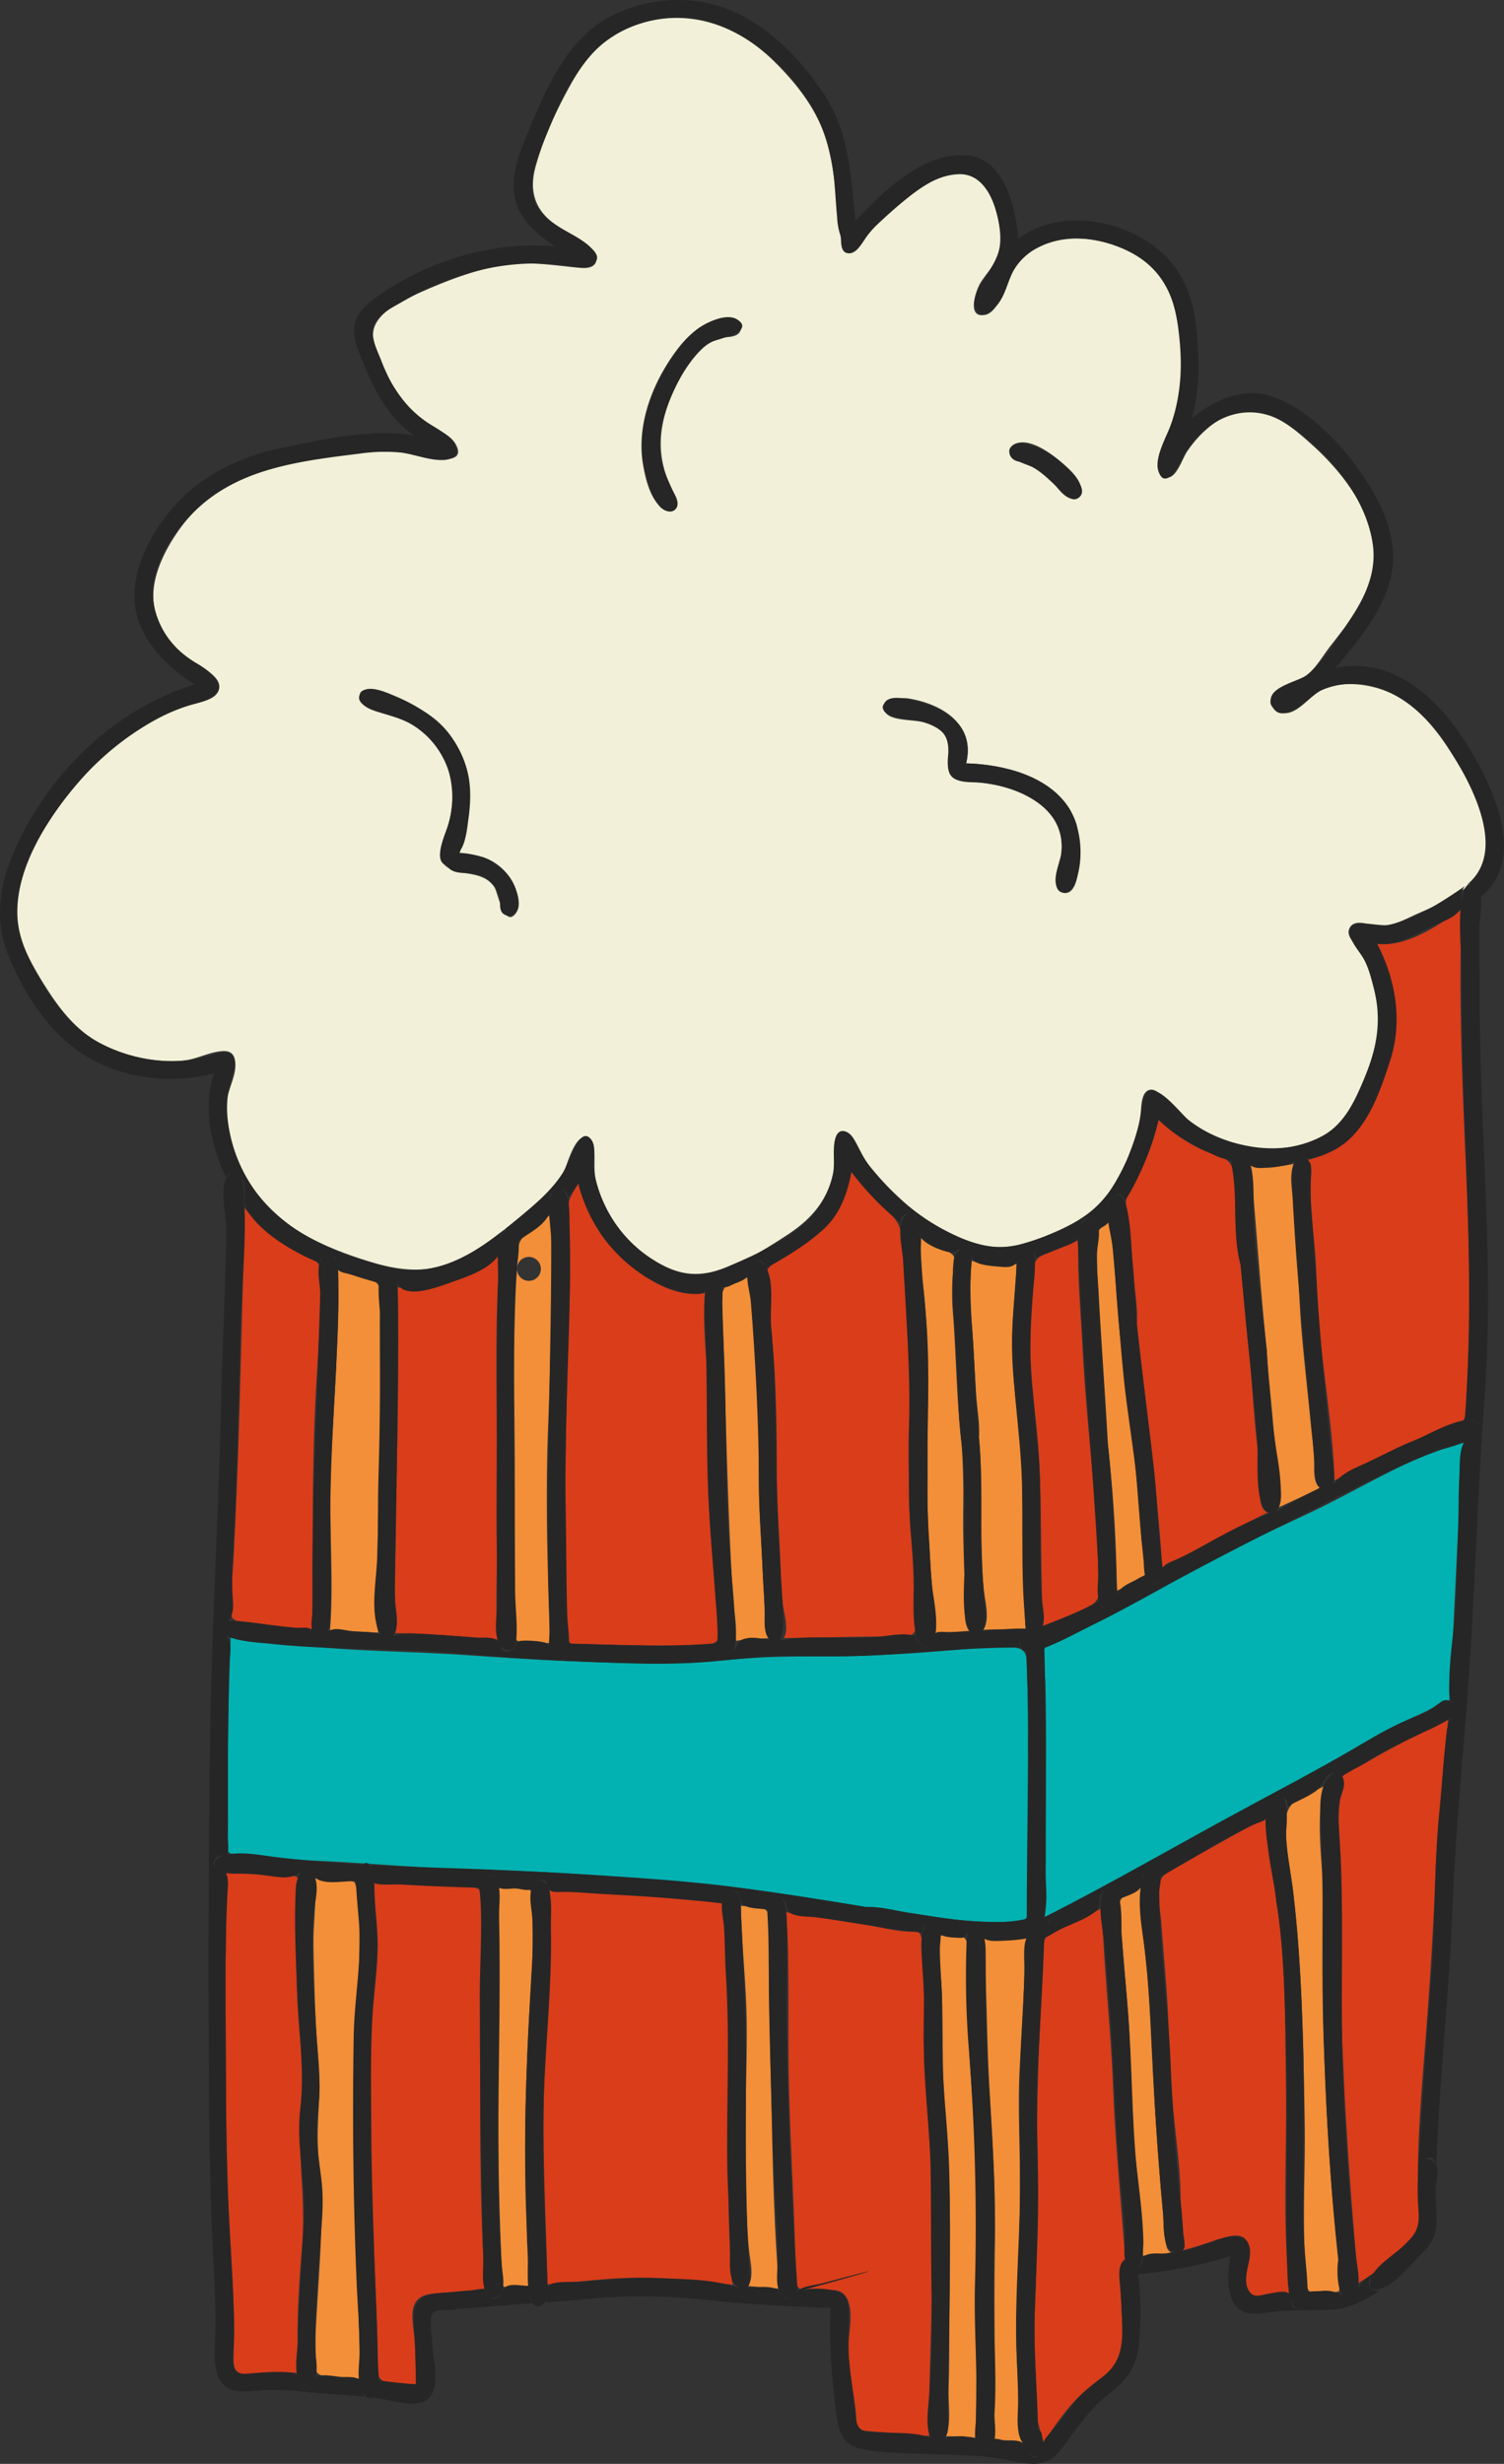<svg xmlns="http://www.w3.org/2000/svg" width="659.37" height="1080" viewBox="0 0 659.37 1080"><rect x="0" y="0" width="659.37" height="1080" fill="#333333" stroke="none"/><g id="Слой_2" data-name="Слой 2"><g id="set04_377343844"><g id="set04_377343844-2" data-name="set04_377343844"><path d="M249.61 538.27c0 56.62-3.27 113.36-1 170 .1 2.54-1 10.28 1.45 11.93 1.37.92 5.19.41 6.78.45l9.93.24c13.27.31 26.44.71 39.7.1 3.75-.17 8.16.47 8.56-4.06.45-5.14-1-11.28-1.31-16.42-1-14.14-2.41-28.26-3-42.42-.71-15.67.33-31.34-.21-47-.51-14.74-2.66-29.5-1.47-44.26-13.48 2.32-27-6.75-36.46-15.35s-15.88-20.26-19-32.73c-2.49 4.27-4.59 6.42-4.44 11.58.08 3.07.54 6.1.56 9.18.0-.82.0-1.64.0-2.45.0.41.0.83.0 1.25C249.63 564.75 249.6 533.87 249.61 538.27z" fill="#d93d1a"/><path d="M316.71 574.11c1.79 48.38 2.12 96.83 6 145.11A139.41 139.41.0 0 1 337 718.09c-2.35-3.3-1.7-8.08-1.78-11.89-.12-6-.63-12-.87-18-.52-12.53-1.62-25.05-1.67-37.59s.05-24.86-.34-37.29C332 602.22 331 588 330 579c-.54-4.69-.64-13.28-1.6-19.33-3 1.45-7.64 1.69-10.11 4.11-2.66 2.61-1.65 7.66-1.52 11 0-.48.0-1-.05-1.44.0.26.0.51.0.77C318.5 622.58 316.61 571.32 316.71 574.11z" fill="#f28f38"/><path d="M226.61 556.47c-1.85 28.87-1 57.81-.92 86.72.1 25.26-.48 50.61.67 75.85a.64.64.0 0 1-.1-.77c.31 3.17 12.65 1.83 14.87 1.91-1-31.24-2.07-62.49-.87-93.74 1.22-31.42 1.86-62.85 1.35-94.29-4.07 3.54-10.31 6.55-13.17 11.28-2.27 3.75-1.57 9.38-1.87 13.61.0-.37.05-.75.07-1.12a5.24 5.24.0 1 1 0 .55C224.78 585 226.75 554.19 226.61 556.47z" fill="#f28f38"/><path d="M336.88 567.14c.57 11.64 2.12 23.2 2.75 34.84.75 14.19.94 28.4.94 42.6.0 14 1.1 27.94 1.63 41.93.23 6 .25 12 1.18 17.89.61 3.86 2.45 10 .23 13.61 16-.11 32-.74 48-.69 5.33.0 10.18 1.08 10-5.7-.16-6.35-.48-12.77-1.17-19.09a4.63 4.63.0 0 0 .12.91c-.21-13.17-2.09-26.27-2.1-39.48.0-17.93.7-35.85.6-53.78-.1-16.73-2.44-33.33-3.23-50-.35-7.47.09-12.93-5.59-18.17a138.61 138.61.0 0 1-17-18.3c-2.31 12.9-8.71 22.88-19.18 30.68-4.92 3.68-11.81 6.35-16.24 10.46-3.52 3.26-1.18 9.2-.94 13.51.0-.28-.1-2.05-.06-1.2C337 570 336.8 565.46 336.88 567.14z" fill="#d93d1a"/><path d="M426.05 579.91c.75 10.15 1.24 20.31 1.82 30.47.36 6.34 1.74 13.14 1.33 19.48a3.59 3.59.0 0 1-.13-.87c1.78 16.73.48 33.53 1.28 50.3.29 6.29.31 12.6 1.12 18.85.59 4.63 2.49 12.08-.42 16.29 6.18-.46 12.38-.17 18.57-.13-1.54-27-.27-54.13-2.38-81.13-1-13.15-3.09-26.24-3.49-39.44s1.22-26.49 2-39.72c-6.61 1.61-13.34.81-19.71-1.37-1 9.48-.54 18.9.08 28.39-.05-.81-.13-1.63-.18-2.44.0.44.07.88.1 1.32C426.7 588.71 425.7 575.4 426.05 579.91z" fill="#f28f38"/><path d="M404.57 562.32c3.11 25.1 1.84 50.85 2.11 76.09.13 12.54-.39 25 .59 37.49.47 6.07.89 15.38 1.38 20 .7 6.67.61 13.39.94 20.08l15.35-1.13c-3-3.31-1.66-13-1.84-17.14-.35-8.32-.64-16.68-.81-25-.16-7.7.16-15.41.0-23.11-.07-3.83-.18-7.66-.39-11.48-.08-1.44-.17-2.88-.28-4.31.0-.6-.57-5.69-.24-2.89-2-18-2.17-36.29-3.51-54.39a105.75 105.75.0 0 1 .32-22.5c.42-3 .39-3.64-2.18-5.25-4.06-2.53-8.75-4.15-12.84-6.76.32 4.51.52 9 .83 13.55.1 1.41-.35 7.81.77 8.47a11.07 11.07.0 0 1-.32-2.76l.09 1.05C407.54 586.3 404.17 558.16 404.57 562.32z" fill="#f28f38"/><path d="M174.39 573.72q.41 37.89-.62 75.75c-.33 12.6-.28 25.21-.53 37.81a137.26 137.26.0 0 0 .07 15.18c.37 4.17 1.54 9.34-.12 13.38 15.11.29 30.19 1.5 45.24 2.85-1.39-13.12-.51-26.36-.57-39.52-.07-14.3-.12-28.6-.07-42.9.12-28.68-1-57.46 1.38-86.09-12.84 9.66-28.57 16.54-44.93 14.07.22 3.64.13 7.31.17 11 0-.22.0-2.52.0-1.49C174.66 598.59 174.37 571.69 174.39 573.72z" fill="#d93d1a"/><path d="M107.08 542.1c-1.15 37.15-1.83 74.32-3.33 111.46-.36 9-.81 18-1.21 26.92-.36 8.14-1.59 16.67-1.2 24.8.12 2.32-.29 3.55 1.57 4.78s5 .82 6.94 1.09c9 1.23 17.94 2.33 27 2.89.5-36-.31-72 1.86-108 .55-9.12 1.11-18.24 1.44-27.38.16-4.57.25-9.14.3-13.71.0-2.94.71-6.82-.3-9.66-1.84-5.2-10.19-6.65-14.45-9.39a76.31 76.31.0 0 1-18.64-16.6c.19 5.06.1 10.12-.07 15.17.0-1.07.06-2.14.1-3.22v.82C106.05 575.51 107.2 538.34 107.08 542.1z" fill="#d93d1a"/><path d="M147.68 591.39c-.7 20.73-2.61 41.4-2.88 62.14-.27 20.34 1.48 40.71-.11 61 7.09.43 14.18.87 21.28 1.09-2-6-1-12.8-.8-19 .2-7.17.25-14.34.41-21.51.35-16.28.79-32.56 1-48.83.2-15.58-.13-31.16.0-46.73.0-4.13 2-14.06-1.5-17.2-1.26-1.14-3.76-1.37-5.31-1.83-3.91-1.17-7.78-2.48-11.63-3.85.58 11.86-.05 23.73-.46 35.59.0-1.27.08-2.53.13-3.8.0 1-.07 2-.1 2.94C147 612.5 148 583 147.68 591.39z" fill="#f28f38"/><path d="M574.78 511.67c-.91 11.72.54 23.39 1.59 35.05 1 11.35 1 22.76 2 34.13 1.85 22.73 6 45.26 6.73 68.09 16.09-8.49 31.88-16.59 49-22.76 2.59-.93 6.42-1.65 7.85-4.37 1.6-3 .86-8.62 1.06-12q.87-14.67 1.1-29.35c.62-38.41-2.12-76.8-3.24-115.17-.64-22.19-.88-44.39-.05-66.57-10.53 6.8-23.8 16.57-37.08 15 9 17.21 10.8 36.69 4.36 54.95-3.32 9.41-7.45 18.88-13.57 26.84-5.41 7-12.83 10.52-21.15 13 1.31 1.05 1.48 2.52 1.35 4.07.0-.2.13-1.57.08-1C573.88 523.29 574.88 510.45 574.78 511.67zM582 618.2l-.06-.62z" fill="#d93d1a"/><path d="M564.52 996c-2-28-.29-56.09-.76-84.11-.43-26.11-.06-53.16-4.3-79 .09.5.11 1 .16 1.51-.07-.67-.43-4.33-.2-1.83.0-.09-.15-1.45.0-.53-1.39-11.9-4.13-23.76-3.35-35.81-8 4.19-15.95 8.58-23.83 13q-5.93 3.35-11.8 6.73c-3 1.73-7.81 3.49-10.2 6.05-4.27 4.58-1.62 14.08-1.2 19.69.67 9 1.43 18 2.13 26.94 1.42 18.22 1.62 36.51 3.1 54.72 1.08 13.42 3.39 27.18 3.28 40.65a3 3 0 0 1-.1-.73c.69 6 1 12.11 1.55 18.16-.17-1.47-.34-2.94-.52-4.41.33 2.68 1.7 7.15-.11 9.32 4.78-1.06 9.39-2.72 14.09-4.1 3.24-1 7.86-3 11.22-2.08 5.73 1.55 3.38 9.72 3 14-.35 4-1.53 11 3.2 12.47 4.52 1.35 10.57-1.55 15.22-1.59-.25-3.23-.33-6.46-.59-9.68.0.35.0.71.07 1.06s0 .18.0-.45C562.58 968.83 564.65 998.15 564.52 996z" fill="#d93d1a"/><path d="M587 997a59 59 0 0 1-.19-6.09c.19.0.23.22.11.53-3.93-35.55-6-71.28-6.78-107-.37-17.7-.31-35.36-.2-53.06.11-16.09-3.47-32.66.66-48.52-4.38 2.44-9.59 4-13.43 7.28-4 3.46-3.54 8.23-3.39 13.15.28 9.47 2.36 18.8 3.43 28.19-.28-2.39.55 5.08.62 5.67q.65 6.12 1.12 12.26c.71 8.84 1.2 17.7 1.58 26.56.79 18.36 1.2 36.74 1.48 55.11.28 18.82-.9 37.66.0 56.47.2 4.47-.13 9.71.86 14.06.69 3.07 1.14 3.08 4.05 3.18 2.33.08 6 .59 8.2.0 2.6-.65 1.77.0 2.17-2.27.32-1.8-.25-4.24-.25-6.1V997C587 996.21 587 999.5 587 997z" fill="#f28f38"/><path d="M511.49 984.9c-1.46-5.13-1.26-11.31-1.75-16.62q-.93-9.88-1.68-19.78-1.53-19.74-2.58-39.5c-.74-13.63-1.21-27.28-2.29-40.89s-3.46-27.1-2.8-40.71c-3.34 1.78-8.5 2.49-9.55 6.65-1.27 5 .8 12.75 1.17 17.88.93 12.62 2.35 25.21 3 37.84.63 11.74.82 23.49 1.33 35.22.26 5.87.59 11.73 1.13 17.57.12 1.33.37 3.69.47 4.55.0-.16.34 3.2.09.85 1.47 13.55 2.76 27.15 3.09 40.79a111.44 111.44.0 0 0 12.22-1.39 4.64 4.64.0 0 1-1.93-2.66c.15.54.17.61.05.2C511.22 984 511.8 986 511.49 984.9zM499.19 958l.06.51zm12 24.65c0 .1.0.21.0.31C511.22 982.81 511.2 982.7 511.19 982.6z" fill="#f28f38"/><path d="M493.26 989.65C491.44 964.84 489 940 488 915.16c-1-26.29-4.08-52.48-4.94-78.75-4.85 2.53-9.73 5-14.63 7.49-2.55 1.27-7.75 2.73-9.66 5.08-2.43 3-1.36 9.62-1.54 13.21-.26 5.25-.55 10.49-.81 15.73-1.09 21.74-2 43.53-1.66 65.31.32 22.3-.16 44.47-1 66.76-.41 11.13-.25 22.16.3 33.28.23 4.66.15 9.31.36 14s2 8.62 2.94 13.22c5.29-7.23 10.44-15.38 17.16-21.37 5.3-4.71 12.84-8 15.81-14.82 2.84-6.53 1.66-14.5 1.41-21.39-.16-4.3-.4-8.56-.64-12.87a16.52 16.52.0 0 1 .21-5.48c.44-1.57 2.06-3.16 1.91-4.87C492.29 976.4 493.4 991.2 493.26 989.65zm-.25-11.6c0 .23.05.46.07.69C493.06 978.51 493 978.28 493 978.05z" fill="#d93d1a"/><path d="M626.09 758.29c-7.33 3.39-14.48 7.14-21.54 11.07-3.21 1.78-6.34 3.76-9.6 5.45-1.94 1-5.35 1.75-6.57 3.69-.52.84-.9 10.53-1.06 11.9-1.08 9-.07 18.34.0 27.39.15 19.13.0 38.25.5 57.38 1 38.36 3.4 76.67 6.8 114.89-.25-2.83.17 3.28.2 4 .07 2.32.06 4.64.18 7a98.86 98.86.0 0 0 24.12-20.39c5.32-6.29 2.49-17.24 2.47-25 0-21.84 2-43.64 3.68-65.4 1.73-22.52 3.13-45 4-67.6.9-23.07 3.88-46 5.55-69a53.73 53.73.0 0 1-9.94 5.2c.37-.14 2.25-1 1.21-.55C615.33 763.26 628.09 757.35 626.09 758.29z" fill="#d93d1a"/><path d="M493.51 527.68c1.28 10.87 2.84 21.76 3.58 32.68.41 6.19 1.85 13.44 1.29 19.67a6.18 6.18.0 0 1-.11-.85c3.82 35.93 9 71.74 11.26 107.83 15.62-7.66 30.61-16.57 46.32-24.06-4.28-1.45-3.39-8.9-3.34-12.3.11-7.4-1.08-14.68-1.84-22-1.16-11.2-2-25.7-3-35.34l-.42-4.14a3.67 3.67.0 0 1 .09.93c-1.39-12.15-2.31-24.36-3.5-36.53.18 2 0-.15-.09-.55-.16-1.34-.32-2.69-.49-4-.48-3.7-1-7.41-1.35-11.13-.72-8.18.43-16.73-1.31-24.8-1.31-6.1-6.76-6.23-12-8.42a70 70 0 0 1-20.66-13.78A98 98 0 0 1 499.55 514c-2.45 4.64-6.54 9.36-5.89 14.9l-.15-1.24C494.48 535.92 493.51 527.65 493.51 527.68zm5.21 55.69v-.26z" fill="#d93d1a"/><path d="M480.76 548.84c.53 16.55 1.06 33.12 2.13 49.65.51 7.78 1.06 15.56 1.74 23.33q.36 4 .75 7.92c0 .46.45 4.45.21 2.43a636.09 636.09.0 0 1 4.06 65.15c3.31-1.93 10.23-3.37 12.14-7 2-3.75-.88-10.58-1.27-14.66-1.57-16.41-2.42-32.83-4.42-49.21-1.84-15-4-30.07-5.48-45.16-1.56-15.45-1.89-31-4-46.41-2.55 2.41-5.39 3.61-6.1 7.33-.48 2.48.22 5.42.31 8 0-.38-.07-2.11-.05-1.37C481.24 563.55 480.71 547.13 480.76 548.84z" fill="#f28f38"/><path d="M451.76 581.85c-.92 21 3.24 41.84 4.05 62.81.88 22.88.34 45.79 1.56 68.67 7.13-2.6 15-5.76 21.36-9.89 4.84-3.13 2.93-9.47 2.78-14.57-.45-16.14-1.51-32.3-3-48.38s-3-32.39-3.85-48.67c-.78-16-2.41-32.12-1.91-48.18-4 1.84-8 3.59-12.09 5.11-2.94 1.09-5.71 1.83-6.92 4.81-1.51 3.72-.74 10-1.05 14.06-.38 4.81-.77 9.62-1 14.45l.09-2c0 .59.0 1.18-.08 1.77C450.84 602.91 452 577.18 451.76 581.85z" fill="#d93d1a"/><path d="M549 518.05c2.11 24.79 3.84 49.58 6.4 74.34a1 1 0 0 0-.06-.49c.62 10.7 1.94 21.39 2.79 32.07.54 6.74 1.6 13.43 2.25 20.17.49 5.12 2.33 11.51.38 16.51 6-2.73 12-5.48 17.92-8.45-3.14-2.44-2.43-8.15-2.55-11.58-.18-5.83-1-11.69-1.57-17.5-1.28-13.14-2.78-26.25-3.91-39.4-1.08-12.5-1.24-25.05-2.28-37.55-.55-6.73-1-13.46-1.54-20.2-.41-5.07-1.61-10.93.37-15.82a52.24 52.24.0 0 1-19.18.79 74.07 74.07.0 0 1 1 7.41c0-.13-.13-1.49.0-.3C550.07 530.28 548.89 516.52 549 518.05z" fill="#f28f38"/><path d="M646.84 384.37c12.69-16.47-2.33-41.58-11.65-56-6.29-9.72-14.28-19.05-24.85-24.25-9.17-4.51-23.28-6.42-32.42-.75-5.2 3.22-11.56 12.68-18.48 7.95s2.38-9.7 6.57-11.76c2.37-1.16 4.87-2 7-3.7 4.16-3.32 6.9-8.38 10.13-12.53 7.46-9.59 15.59-19.56 18.52-31.64 5.22-21.55-11.72-43.61-26.75-57-7.8-7-17.71-15.66-28.91-14.63-10.62 1-19.89 9.43-25.58 17.88-1.94 2.88-4 9.72-7.42 11.16-5.47 2.31-5.32-5.07-4.42-8.28 3.12-11.18 8.13-21.69 9.29-33.42 1.83-18.56-1.16-43.32-18.1-54.39-12.75-8.33-33.05-12.17-46.72-4-6 3.62-8.8 8.89-11.44 15.06C439.9 128 436.92 137 432 138c-8.62 1.8-4.07-11-2.08-14.16s4.77-6.14 6.61-9.51c2.46-4.52 2.48-9.87 1.76-14.86-1.41-9.68-6.12-23.51-17.93-23.1-11.07.38-21.6 8.41-29.32 15.61a98.07 98.07.0 0 0-10.28 10.51c-2 2.52-4.59 8.45-8.36 8.55-3.95.1-3.58-4.39-3.78-7.07-.38-5.26-1.22-10.55-1.78-15.8-1.13-10.76-2.4-21.67-6.41-31.81C356 45.17 347.88 35.29 339.38 26.9c-18-17.73-42.1-24.76-65.77-13.83-10.76 5-17.9 14.05-23.55 24.2-6.22 11.19-11.78 23.31-15.22 35.67-2.45 8.8-1.31 16.75 5.64 23.09 5 4.55 11.63 6.74 16.89 11 5.45 4.39 6.24 11.17-2.79 10.4-11.48-1-22.34-3.09-33.92-1.21-11.87 1.92-23.59 6.36-34.58 11.14-8.28 3.6-24.38 10.19-22.36 21.31 1.69 9.35 8.05 20.83 14.13 28.06a51.47 51.47.0 0 0 11.07 9.7c3.47 2.28 8.59 4.35 10.76 8.11 7 12.2-19.44 4.12-23.09 3.75-11.71-1.19-24.25.73-35.85 2.43-22.91 3.36-46.85 10.78-61.25 30.18-6.36 8.57-12.7 20.45-12.27 31.42s7.66 20.78 16.13 27c3.74 2.73 14.32 7 12.63 12.95-1.16 4.14-7.2 5.27-10.64 6.24a81.46 81.46.0 0 0-16.6 6.69c-21.52 11.63-39.14 30.12-51.25 51.28-5.42 9.47-9.91 20.12-10.3 31.17C6.75 409.87 12.74 420.84 19 431 25.5 441.44 33 451.61 44.11 457.41 54.82 463 67.92 466 80 464.94c6-.5 11.41-3.74 17.3-4.19 3.15-.25 5.09.72 5.7 3.91 1.14 5.95-2.91 12.18-3.58 18-2.63 22.81 13.2 45.72 31.72 57.13 9.9 6.1 20.94 10.19 32 13.53 11.67 3.5 23.08 4.85 34.68.26 11.27-4.46 20.74-12.73 30.24-20 7.68-5.91 15.82-12.35 19.7-21.48 1.43-3.35 4.08-12.88 8.32-13.75 2.61-.54 3.79 1.92 4.19 4.19.92 5.08-.31 9.91 1.07 15.16a58 58 0 0 0 19.28 30.48C289 555 299.82 561 310.94 558.25c12.18-3 23.76-10.1 34.15-16.92 10.69-7 17.88-15.21 20.37-28 .89-4.55.27-8.88.8-13.35.6-5.06 5.05-5.3 7.66-1.34S378 507 381.18 511a127 127 0 0 0 13.55 14.47 91.72 91.72.0 0 0 30.65 18.93c11.4 4.12 21.34 2.1 32.35-2.34 11.29-4.56 22.36-9.85 29.12-20.39 6.2-9.66 11.89-22.3 13.24-33.72.34-2.93.13-9.45 4.06-10.27s8.73 7.12 11.24 9.33c9.19 8.08 21.36 14.21 33.5 16.08 10.4 1.6 22.73-.37 31.86-5.74 9.94-5.85 14.94-18 18.82-28.3 4.46-11.88 5.93-23.18 2.76-35.62-1.42-5.59-3-11.81-6.13-16.72-1.73-2.72-6.32-6.16-4.59-9.79 2-4.25 8-1.73 11.27-1.27 5.58.78 10.76-1.48 15.71-3.83 8.8-4.18 23.22-9.2 28.61-17.92-.09.13-1.24 1.43-.36.48C658.48 369.26 645.57 385.74 646.84 384.37zM226.52 399.69c-5.2 8.34-8.34-8.59-9.68-10.67-3.89-6.08-10.73-5.51-16.91-7.23-8.56-2.4-7.58-8.15-4.92-15.37 3.15-8.53 4.6-18.22 2.16-27.14A37.39 37.39.0 0 0 182.83 319c-3.88-2.75-8.18-4.3-12.69-5.7-3.49-1.09-11.19-2.35-12.28-6.74-2.16-8.75 14.09-1.36 16.73-.28 8.77 3.58 16.48 7.72 22.36 15.41 11.56 15.1 10.26 35.28 4.5 52.42 8.63.75 16.42 3.22 21.76 10.46 3.24 4.39 5.65 11.47 3.31 15.17C223.39 404.71 227 398.88 226.52 399.69zm97.87-254.25c-1.47 2.33-4.73 2.17-7.1 2.54a14.68 14.68.0 0 0-8.42 3.92c-5.88 5.27-10.42 12.68-13.67 19.78-6.84 15-7.85 29.18.0 43.84 1.18 2.19 3.09 5.61.82 7.8-1.84 1.77-4.19.7-5.93-.72-5.16-4.23-7.17-12.92-8.21-19.15-2.66-16 3.13-32.69 12-46 4.65-7 10.86-14.42 19.19-16.88 3.34-1 15.58-2 11.21 5q.42-.68.09-.15C322.41 148.57 325 144.54 324.39 145.44zm120.23 49.35c6.64-3.62 17.28 4.74 21.83 8.78 2.77 2.45 6.26 5.71 7.32 9.4.81 2.85-.14 6.15-3.75 5.66-4.08-.56-7.51-6.43-10-9.24-2.26-2.61-4.12-3.4-7.28-4.68-2.88-1.17-7.45-2.46-9.47-5s.26-4.33 1.31-4.89C453.28 190.07 443.7 195.28 444.62 194.79zm21 196.45c-5.51-1.66-.79-12.62-.36-16.19 1-7.92-1.18-15.09-7-20.66-5.67-5.41-13.36-8.41-20.89-10.15a84.92 84.92.0 0 0-12.19-1.7c-2.33-.2-5.45-.14-7.4-1.69-3.82-3-1-9.06-1.34-13.07-.53-6.18-5.55-9.26-10.94-11-4.48-1.47-13.21-.67-16.65-3.75-6.48-5.8 5.73-7.46 9.24-6.9 15.06 2.37 29.57 11.46 25.48 28.5 18 .41 41.77 7.3 48.23 26.22C473.34 365.38 475.55 394.23 465.63 391.24z" fill="#f2f0d8"/><path d="M427.76 1064c.73-32-.31-64.06.23-96.09.52-30.76-3.35-61.27-4.1-92-.15-5.86-.26-11.67.06-17.52.18-3.21 1.18-7.79-1.95-9.44-1.69-.89-4.89-.43-6.75-.52-3.11-.14-3.26-.52-3.42 2.91-.35 7.32.81 14.6 1.09 21.9.63 16.07.0 32 1.14 48.1 1.15 15.47 2.15 30.82 2.26 46.34q.17 26.57-.13 53.11c-.09 8.77.0 17.55-.32 26.3-.26 6 1.34 15.14-1.23 20.79 4.35.0 8.7.22 13 .64.13-1.74.06-3.47.12-5.21.0.08.0.93.0.69C428.21 1044.1 427.75 1064.84 427.76 1064z" fill="#f28f38"/><path d="M407.09 1066.15c.55-39.8 3-79.8.88-119.58-1-18.81-3.07-37.47-2.93-56.34.07-9.48.35-19-.34-28.44-.28-3.84.11-8.4-.71-12.17-.64-2.94-1.08-2.57-4.06-3.07a4.2 4.2.0 0 1 .8.16c-6.82.24-14.57-2-21.26-3-11.6-1.76-23.16-3.73-34.76-5.49 1.54 23.47.65 47 1.06 70.53.42 23.91 1.87 47.76 2.64 71.65.17 5.38.35 10.76.62 16.14.18 3.59-.66 6 2.91 7.26 6.89 2.52 17.09-4.34 20.13 5.5 1.87 6 0 12.76-.11 18.92-.12 10 2.29 20 3.32 29.92.45 3.8-.87 7 5 7.47 9 .69 18 1.93 27.12 2.1.16.8-.29-2.87-.32-1.59C407.61 1028.84 407.08 1066.71 407.09 1066.15zM376.55 843.29h.27z" fill="#d93d1a"/><path d="M157.86 1038c-1-41.46-3.12-82.84-2.59-124.32.24-19.66 2.1-39.3 2.29-58.92.08-8.65.48-18.95-1.39-27.41-.67-3-.84-2.79-4-3-4.69-.27-9.36-.74-14.06-.95.75 9.88-.88 19.78-.69 29.66.21 11.14.49 22.29 1 33.41.45 10.51 2.06 21.2 1.58 31.72-.46 10.08-1.3 19.41-.11 29.49 2.32 19.87.48 39.49-.63 59.39-.54 9.68-1.45 19.57-.9 29.26.2 3.38.14 3.93 2.8 5 4.59 1.77 11.92 1 16.84 1.33.0-1.76-.09-3.51-.14-5.27.0.14.0 1.39.0.63C156.9 998.74 157.89 1039.25 157.86 1038z" fill="#f28f38"/><path d="M212.45 999.3c-2.35-38.53-2-77.33-1.9-115.92.0-9.37.25-18.73.35-28.09.08-7.79 1.58-17.4-.26-25-.59-2.45-.53-2.25-2.68-2.92-4.19-1.3-10.92-.45-15.32-.65-9.53-.42-19-.86-28.56-1.5.0 9.89 1.72 19.7 1.49 29.6-.24 10.67-2 21.25-2.55 31.91-1.05 20.8-.48 41.68-.24 62.5s1.33 41.72 2.24 62.59c.22 5.12.36 10.25.49 15.38.11 4.16-.75 9.77.32 13.79 1.44 5.42 11.85 3.76 16.49 4.09-.1-6.72-.15-13.54-.64-20.25-.36-4.85-2.34-12.36 1.12-16.52 2.77-3.32 8.38-2.94 12.27-3.31 3.45-.32 6.89-.64 10.34-.93 1.48-.12 3.79.16 5.18-.43l2.07-.18c-.11-1.38-.18-2.76-.21-4.15C210.25 963.36 212.53 1000.68 212.45 999.3z" fill="#d93d1a"/><path d="M320.68 996.17c-3.31-42.16 1.11-84.49-1.94-126.64-.66-9-.91-17.9-1.06-26.92.0-1.86.21-7.22-1.12-8.52s-8.81-.74-10.81-.93c-21.51-2-43.09-3.9-64.7-4.63-.24 14 .26 28.07-.51 42.11-.81 14.61-1.58 29.22-2 43.85-.91 29 .8 57.89 1.5 86.84 13.63-1.08 27.21-3 40.91-2.93s27.06 1.71 40.54 3.09c-.95-1.69-.65-3.83-.8-5.68v.36C317.53 956.1 320.8 997.61 320.68 996.17z" fill="#d93d1a"/><path d="M341.24 998.47c-2.54-31.05-2.56-62.32-3.47-93.45-.45-15.39-.77-30.8-.74-46.2.0-3.63.0-7.26.0-10.9.0-2.54.85-7-.25-9.33-1.8-3.84-8.39-2.72-12-3.2.25 14.9 1.93 29.72 2.43 44.61s-.18 29.85-.27 44.73-.31 29.59.35 44.39c.28 6.26.5 12.49 1.27 18.71.5 4 2.07 10.69-.75 14.22q7 .63 13.93 1.17c-.12-1.58-.3-3.17-.53-4.75-.08-1 .06.65.0.0C338.93 970.16 341.33 999.44 341.24 998.47z" fill="#f28f38"/><path d="M218.5 827.63c.51 53.89-1.24 107.81 1.28 161.67q.21 4.49.46 9c.2 3.62-.56 3.89 2.47 4.46 2.1.39 8.36.74 9.67-1.29s-.49-6.78-.69-8.95c-.6-6.4-.67-12.91-.92-19.34-1.07-27.22-.48-54.46.79-81.67.68-14.7 2.15-29.46 2-44.18.0-3.52-.2-7-.32-10.53.0-1.41.68-6.07.0-7.32-1.91-3.48-11.45-1.78-14.7-1.81.0.37.63 1.31 1 .53-.05-.5-.39-.67-1-.53C219.06 885.93 220.8 827.65 218.5 827.63z" fill="#f28f38"/><path d="M447.44 1068.88c-1.22-8.5-.78-17.15-1.17-25.71-.41-9-.89-18-.59-27 .63-18.59 1.38-37.19 1.51-55.8.12-17.69-1.07-35.35-.19-53 1-19.34 2.19-38.68 2.89-58-6.19 1-12.48.69-18.72.47 1.59 22.1 1.33 44.31 2.66 66.44 1.37 22.66 2.76 45.37 2.35 68.08-.41 22.24.0 44.4-.07 66.63.0 4.33-3.43 14.33-.88 17.78 2.33 3.15 9.86 1.35 13.39 2.06a3.56 3.56.0 0 1-1.27-2.52c0 .1.11.74.09.62C446.3 1060.91 447.55 1069.61 447.44 1068.88z" fill="#f28f38"/><path d="M130.75 1034.61c-.92-17.15.46-34.32 1.76-51.41 1.2-15.87-.86-31.29-1.06-47.13-.1-7.62 1.11-15.13 1.14-22.75.0-9-.92-17.91-1.61-26.84-1.34-17.32-1.18-34.9-1-52.27.0-1.89 1.45-10 .26-11.33-1.33-1.5-11.55-1-13.78-1.16-4.36-.37-8.73-.76-13.11-.9.0.0-3.63-.35-3.93-.09a51.75 51.75.0 0 0-.71 5.42c-.73 5.8.23 11.62.3 17.43.11 9.35-.21 18.71-.16 28.07.2 35 0 70.12 1.82 105.05.94 18 2.2 36 1.8 54-.12 5.49-.78 10 5.73 9.87 7.53-.11 14.64-1.28 22.27-.39.0-2.25.31-4.45.19-6.69.0-.19.07 1.38.06 1.07C129.73 1015.61 130.79 1035.47 130.75 1034.61z" fill="#d93d1a"/><path d="M516.5 143.45v-.25" fill="none" stroke="#2c2c2c" stroke-linecap="round" stroke-linejoin="round" stroke-width="0"/><path d="M376.82 843.33h-.27" fill="none" stroke="#2c2c2c" stroke-linecap="round" stroke-linejoin="round" stroke-width="0"/><path d="M330.08 580c0-.1.0-.19.0-.28" fill="none" stroke="#070707" stroke-linecap="round" stroke-linejoin="round" stroke-width="0"/><path d="M330 579v.26" fill="none" stroke="#070707" stroke-linecap="round" stroke-linejoin="round" stroke-width="0"/><path d="M421.35 630.41l-.06-.52" fill="none" stroke="#070707" stroke-linecap="round" stroke-linejoin="round" stroke-width="0"/><path d="M498.69 583.11v.26" fill="none" stroke="#070707" stroke-linecap="round" stroke-linejoin="round" stroke-width="0"/><path d="M499.25 958.46l-.06-.51" fill="none" stroke="#070707" stroke-linecap="round" stroke-linejoin="round" stroke-width="0"/><path d="M498 947.28v-.29" fill="none" stroke="#070707" stroke-linecap="round" stroke-linejoin="round" stroke-width="0"/><path d="M493 978.05c0 .23.05.46.07.69" fill="none" stroke="#070707" stroke-linecap="round" stroke-linejoin="round" stroke-width="0"/><path d="M498.06 948v.32" fill="none" stroke="#070707" stroke-linecap="round" stroke-linejoin="round" stroke-width="0"/><path d="M511.19 982.6c0 .1.0.21.0.31" fill="none" stroke="#070707" stroke-linecap="round" stroke-linejoin="round" stroke-width="0"/><path d="M581.91 617.58l.06.62" fill="none" stroke="#070707" stroke-linecap="round" stroke-linejoin="round" stroke-width="0"/><path d="M594.57 989.48c0 .2.0.39.0.58" fill="none" stroke="#070707" stroke-linecap="round" stroke-linejoin="round" stroke-width="0"/><path d="M547.31 590.06l-.09-.92" fill="none" stroke="#070707" stroke-linecap="round" stroke-linejoin="round" stroke-width="0"/><path d="M559.42 832.61c0-.16.0-.33.0-.49" fill="none" stroke="#070707" stroke-linecap="round" stroke-linejoin="round" stroke-width="0"/><path d="M429.42 632.23c-.24-2.23.08.88.0.0z" fill="#02b2b2"/><path d="M103.15 1038.74c0 .53.12 1.19.0.0z" fill="#02b2b2"/><path d="M559.26 831.06c.11 1.11.0.19.0.0z" fill="#02b2b2"/><path d="M490.27 948.79c.17 1.66-.2-1.84.0.0z" fill="#02b2b2"/><path d="M624.89 637.92c-17.73 7.33-34.13 17.51-51.52 25.59-18.49 8.59-36.8 17.52-54.88 27-17.48 9.13-34.14 19.5-52.32 27.21-2.39 1-7.3 2.51-8.35 5.24-1.29 3.34.35 10.06.45 13.57.3 10.7.35 21.4.34 32.1.0 23.89-.35 47.78-.55 71.67 31.21-15.72 61.26-33.62 92.18-49.9 15.29-8.06 30.44-16.34 45.35-25.08 6.79-4 13.68-7.82 20.79-11.2 3.83-1.82 7.87-3.32 11.52-5.48 2.14-1.25 4.74-4 7.46-3.16 2.48-37.92 3.49-75.92 6.18-113.83-5.51 2.22-11.08 4.28-16.65 6.32C624.23 638.19 630.47 635.88 624.89 637.92z" fill="#02b2b2"/><path d="M567.11 830.78z" fill="#02b2b2"/><path d="M567.11 830.82v0C567.13 830.92 567.15 831 567.11 830.82z" fill="#02b2b2"/><path d="M403.18 839.15z" fill="#02b2b2"/><path d="M403 839.12h.23z" fill="#02b2b2"/><path d="M498.37 950.85c0-.05-.18-1.65.0.0z" fill="#02b2b2"/><path d="M498.32 950.44z" fill="#02b2b2"/><path d="M516.52 143.63c-.16-1.41.0-.31.0.0z" fill="#02b2b2"/><path d="M450.48 822.08c.73-30.31.82-61-.3-91.26-.15-4.05.29-7.18-4.05-8.43-6.6-1.9-14.61-.32-21.3.28-14.4 1.3-28.87 2.4-43.31 3-14.75.62-29.53.16-44.28.7s-29.18 2.6-43.88 2.69c-29.55.17-58.89-1.47-88.34-3.52-17.22-1.2-34.48-1.51-51.71-2.54-17.46-1-34.8-3.37-52.18-5.27q-1.47 36.75-1.17 73.52c0 5.56.09 11.16-.22 16.72-.21 3.73-.18 4.33 3.75 5.12 5.09 1 10.36.59 15.51 1 5.87.43 11.7 1.14 17.58 1.39h-.8c20.24.83 40.42 2.66 60.65 3.57 20.77.93 41.49 1.08 62.21 2.94 20.17 1.81 40.43 2.26 60.54 4.81 20.59 2.61 41.07 6 61.55 9.3-1.9-.33.42.0.95.12q3.18.45 6.37.87c5.19.69 10.39 1.34 15.56 2.19a198.26 198.26.0 0 0 33.91 3.21c3 0 10.83.86 12.58-2.09.76-1.27.1-4.24.1-5.67.0-4.2.18-8.4.28-12.59C450.7 813.22 450.37 826.65 450.48 822.08z" fill="#02b2b2"/><path d="M135.78 815.42h-.16C131.86 815.26 134.31 815.36 135.78 815.42z" fill="#02b2b2"/><path d="M309 578.31c1.46 26.32.32 52.71 1.64 79 .64 13 1.77 25.95 2.74 38.91.47 6.29 1 12.61 1.22 18.91.08 3.07-.78 7.77 2.6 9.42 8 3.93 4.92-16.25 4.76-18.81-.87-13.38-2.44-26.72-2.95-40.12-1-25.53-.56-51-1.8-76.57-.28-5.88-.53-11.77-.54-17.67.0-2.41.62-7.5-1.61-9.25-7.83-6.18-6.1 15.09-6 17.56.0-.4-.13-2.4-.08-1.41C310.29 601 308.92 576.26 309 578.31z" fill="#262626"/><path d="M330 579.71c0-.16-.11-1.12.0.0C330 579.6 330 579.55 330 579.71z" fill="#262626"/><path d="M329.17 570.15c2.05 26.34 3.43 52.55 3.56 79 .06 13 1.08 25.92 1.62 38.87.26 6.27.74 12.52 1 18.79.14 3.44-.74 8.74 1.8 11.57 8.31 9.29 5.9-16.44 5.78-18.4-.84-13-1.64-26-2.12-39-1-26.54-.2-53.11-2.73-79.59-.72-7.53 1.69-19.38-2.39-26-2.84-4.57-7.4-2.61-8 2.2-.51 4.4 1.21 9.06 1.51 13.45.0-.56-.08-1.12-.13-1.67l.06.77C331.15 595.52 329 567.29 329.17 570.15z" fill="#262626"/><path d="M328.69 998.7c-1.73-27.28-1.82-54.56-1.65-81.89.17-26-.85-51.8-2.14-77.8-.13-2.71.13-7.13-1.69-9.37-2.57-3.17-5.66-.13-6.43 3-.93 3.8.35 8.17.62 12 .47 6.6.35 13.25.78 19.86 1.72 26.37.5 52.74.61 79.13.0 14.63 1.2 29.22 1.28 43.84.0 4.24-1 12.64 3.69 15 1.37.68 3.05 1 4.24-.19.55-.53 1.49-4.26.64-4.88.16.12.15 1.8.05 1.31C327.1 973.66 328.94 999.93 328.69 998.7z" fill="#262626"/><path d="M349.58 1002.83q-2.68-40.64-4-81.36-.58-20.09-.74-40.19c-.09-13.57.69-27.27.0-40.81-.14-2.58-.45-8.35-3.44-9.52-4.69-1.84-5.12 5.37-4.94 8.23.72 11.68.49 23.35.71 35.07.52 26.68 1.08 53.46 2.25 80.12.59 13.38 1.9 26.72 1.37 40.11-.14 3.75-.81 10.16 3.13 12.33a3.7 3.7.0 0 0 5.66-4C346.32 953.47 349.59 1002.86 349.58 1002.83z" fill="#262626"/><path d="M418.22 551.63c-1.51 15.06.4 30.19 1.17 45.24.63 12.23.65 24.62 2.31 36.77-.07-.49-.09-1-.15-1.47.1.79.38 3.66.25 2.46 1.72 18 .78 36.41 1 54.47.05 4.09-2 26.46 4.7 27.17 5.46.59 4.7-8.17 4.43-11.3-.59-6.86-1.19-13.55-1.45-20.45-.7-18.45.52-37.15-1.44-55.53.25 2.11-.13-2.36-.16-2.81-.37-4.85-.68-9.71-1-14.57-.59-9.74-.93-19.49-1.69-29.22a168 168 0 0 1-.46-26.91c.23-2.84.95-7-3.09-7.58-3.49-.48-4.39 2.89-4.67 5.64.07-.64.13-1.28.19-1.91C416.84 565.31 418.29 551 418.22 551.63zm11.2 80.6c.08.88-.24-2.23.0.0C429.43 632.3 429.4 632 429.42 632.23z" fill="#262626"/><path d="M421.86 635.26c.09.86.0.0.0.0z" fill="#262626"/><path d="M435.93 1059c1.22-18-.47-36.06-.45-54.08.0-17.47 1-34.86.25-52.32-.71-17.7-2.05-35.37-3-53.06-.82-15-.42-29.95-.63-44.95.0-2.61-.69-10.44-5.3-9.63-3.21.56-3 6.08-3.11 8.5a400.45 400.45.0 0 0 1.1 45.17 995.94 995.94.0 0 1 2.62 103.8c-.42 19.28 1.3 38.57.51 57.84-.15 3.44-2.43 15.83 5 13.26 5.22-1.81 2.78-11.81 3.09-15.9.0.39-.15 2.24-.09 1.37C437 1042.7 435.8 1060.88 435.93 1059z" fill="#262626"/><path d="M396 552.22c1.11 24.28 3.27 48.36 2.52 72.69-.39 12.2.0 24.44.22 36.65.23 10.67 2 21.45 1.89 32.11q-.07-.57-.12-1.14c.49 4.53-2.1 30.72 5.81 29.05 7.23-1.53 2.87-21 2.38-25.68.21 2-.4-4.42-.44-4.93-.37-4.7-.53-9.41-.84-14.12q-1-15.71-.95-31.43c.08-22 1.3-43.93-.33-65.87-.76-10.34-2.1-20.69-2.44-31-.14-4.34 1.08-11.47-1.86-15.13-4.14-5.17-7 1.88-7.15 5.58-.18 5 1.12 10.06 1.39 15.09.0-.39-.15-3.32-.08-1.82C397 575.88 395.82 549.48 396 552.22z" fill="#262626"/><path d="M401 697.73c-.26-2.33.09.84.0.0C400.94 697.49 401 697.76 401 697.73z" fill="#262626"/><path d="M415.51 1056.76c.47-35.15 1.57-70.48.63-105.62-.42-16-2.48-32-3-48-.25-7.9-.11-15.8-.1-23.7.0-8.46-1-16.92-1-25.35.0-2.83 2-11.77-3.19-12.07-4.75-.27-5 8.92-4.92 11.57.19 7.59 1.11 15.09 1.13 22.7.0 8.2-.22 16.41.0 24.61.41 16.82 2.68 33.53 2.94 50.36s.08 33.77.35 50.66c.27 17.48.37 35-1.36 52.39-.31 3-1.95 18.55 5.54 15.59 4.73-1.87 2.77-10.53 3-14.32.0.67.0 1.35.0 2v-.85C415.93 1025.2 415.48 1060 415.51 1056.76z" fill="#262626"/><path d="M472.89 549.67c1.45 42.48 5.54 84.8 8.07 127.22.27 4.5.57 9 .51 13.52.0 3.62-.76 7.71.35 11.24.88 2.82 3.3 5.77 6.33 3.46 2.75-2.09 1.57-6.82 1.46-9.78-.81-21.11-1.69-42.15-4-63.16a1 1 0 0 0 .08.56c-1.23-22.41-2.92-44.81-4.12-67.24-.31-5.74-.94-11.58-.54-17.32.26-3.65 2-9.75-.83-12.81-3.27-3.58-6.68.31-7.38 3.76-.78 3.86.0 8.16.14 12.06.0-.41-.08-2.31-.05-1.51C474.28 590.48 472.83 547.8 472.89 549.67z" fill="#262626"/><path d="M490.92 584.15c0-.34-.07-.68-.11-1C490.85 583.47 490.89 583.81 490.92 584.15z" fill="#262626"/><path d="M487.63 545.48c1.88 19 3 38.14 4.91 57.18 1.79 18.22 5.25 36.2 6.57 54.47.66 9 1.31 18 2.27 27 .24 2.33-.07 6.45 1.68 8.32a3.86 3.86.0 0 0 6.24-.84c1-1.88.31-4.79.1-6.79-.47-4.47-.88-9-1.26-13.42-.8-9.35-1.23-18.75-2.3-28.07-2.45-21.42-5.29-42.75-7.57-64.2a.79.79.0 0 0 .11.84c-.56-8.71-1-17.45-1.81-26.13-.75-8.33-.76-17.67-2.94-25.77-1.84-6.81-7.6-5-8.07 1.29-.43 5.68 1.53 11.33 2.15 16.94.0-.44-.25-2.49-.08-.87C490 569.35 487.36 542.88 487.63 545.48z" fill="#262626"/><path d="M501.24 983.45c0-6-.52-11.89-1.14-17.81-.31-3-.67-5.94-1-8.91-.18-1.47-.35-3-.53-4.42-.28-2.45-.34-2.93-.18-1.46-2.26-22-2-45.79-3.83-68.46-.93-11.63-2-23.26-2.85-34.9-.25-3.24 1.12-21.7-5.87-19.9-6.35 1.63-1.94 20.18-1.64 24.19 1 12.61 2.21 25.21 3 37.84 1.46 24.15 2 48.16 4.57 72.24.64 5.91 1.22 11.84 1.45 17.78.15 3.53-1.27 10.49 1.17 13.44 6.39 7.72 6.89-7.73 6.89-10.65.0.21.0 1.76.0 1C501.17 972.41 501.24 984.88 501.24 983.45zM490.29 949c-.09-1.9.11.92.0.0zm.07.62c0 .06.0.25.0.0z" fill="#262626"/><path d="M497.9 946.54c0 .14.12 1.05.0.0C497.91 946.64 497.92 946.69 497.9 946.54z" fill="#262626"/><path d="M498.09 948.28c0 .15.19 1.71.0.0C498.11 948.47 498.12 948.51 498.09 948.28z" fill="#262626"/><path d="M498.3 950.21c-.06-.57.0.15.0.0s0 .02.0.0z" fill="#262626"/><path d="M519.17 983.05a51 51 0 0 1-.74-5.94c.18 1.47.35 2.94.52 4.41-.55-6-.86-12.12-1.55-18.16-2-17.25-3.43-39.3-4.17-58.11-1-25.24-4.81-50.58-5-75.8.0-2.89 2.24-9.5-1.5-11.08-3.16-1.34-5 2.44-5.77 5-3 10.31.07 23.26 1.2 33.7 2.65 24.48 3 49.22 4.62 73.79.87 13.2 1.88 26.39 3.15 39.56.4 4.24-.41 12.93 3.39 15.86 2.79 2.14 7 .74 5.84-3.23.07.22.31 1.07.0.0C519 982.25 519.52 984.26 519.17 983.05z" fill="#262626"/><path d="M566.58 521.21c1 23.87 3.2 47.67 5.33 71.46 1.06 11.86 2.21 23.7 3.31 35.55q.72 7.77 1.31 15.54c.21 2.7.0 7.42 2.81 8.89 7.88 4.05 5-11.46 4.59-14.4-1.53-11.49-2.41-23.12-3.49-34.66-2.25-24-3.76-48.12-5.46-72.18a112.54 112.54.0 0 1-.25-15.14c.17-2.79.7-7.34-2.68-8.48-7.09-2.4-5.58 10.68-5.43 14.13.0-.56.0-1.13-.08-1.69.0.32.0.65.0 1C567.76 548 566.45 518 566.58 521.21z" fill="#262626"/><path d="M594.52 989.05c-3.2-27.66-4.94-55.52-5.84-83.34-1-29.86.32-59.75-.84-89.6-.24-6.3-.79-12.59-1-18.9a31.57 31.57.0 0 1 .67-8.52c.62-2.55 2.09-5.26 1.64-8-1-6.21-6.31-3.35-8.18.51-3 6.11-2.08 14-1.78 20.58 1.36 29.49.08 59 1 88.52 1.1 33.77 2.92 67.54 6.63 101.13a1.67 1.67.0 0 0-.13-.8c-.66 3.92-.9 18.67 5.54 16.47 5.7-1.94 2.66-13.88 2.21-18.1.0.34.07.68.11 1 0-.33-.07-.67-.11-1C591.5 963 594.77 991.4 594.52 989.05z" fill="#262626"/><path d="M540 510.93c2.8 14.15.1 29.37 3.84 43.4a7.13 7.13.0 0 0-.05-.79c1.29 13.25 2.44 26.51 3.83 39.74 1.25 11.77 3 28.45 3.7 41.87.24 4.58-1.45 27.59 5.66 28.06 7.9.53 3.15-23.66 2.57-27.47-2.19-14.38-3.37-29.3-4.2-43.84a1 1 0 0 1 .06.49c-2-19.12-5-38.54-5.78-57.73-.32-7.4.48-15.51-1.07-22.8-.51-2.41-1.42-4.85-4.16-5.38a3.58 3.58.0 0 0-4.4 4.45C541.52 518.48 539 505.84 540 510.93z" fill="#262626"/><path d="M567.12 830.83z" fill="#262626"/><path d="M571.76 984.86c-1-27 .27-54.09-.28-81.13-.5-24.45-1.65-48.89-4.4-73.2.25 2.18-.28-2.42-.35-3-.44-3.44-1-6.85-1.54-10.28-.81-5.44-1.74-11-1.17-16.47.31-3.1.87-19.55-6.37-12.11-4.61 4.74-2.34 16.44-1.67 22.15.85 7.13 2.56 14.14 3.39 21.27-.11-1 0-.13.0.0.0-.18.0-.35.0-.53l.3 2.85c0-.5-.08-1-.16-1.51 3.23 19.67 3.66 40.19 4.23 60.08.6 21.35.45 42.71.28 64.07-.08 10.35-.11 20.69.23 31 .2 6.41-.14 13.88 1.67 20.16s7.25 4.64 7.36-1.63c.14-8.07-1.19-16.49-1.57-24.58.06 1.21.09 2.41.13 3.62v-.82C570.88 959.93 571.89 988.85 571.76 984.86zm-12.5-153.8c0 .19.11 1.11.0.0C559.27 831.15 559.27 831.22 559.26 831.06z" fill="#262626"/><path d="M567.13 831c0 .4.0-.48.0.0C567.13 831 567.12 830.93 567.13 831z" fill="#262626"/><path d="M199.44 373.87c4.38.42 5.46-11.61 5.84-14.26 1-7.06 1.4-14.19-.28-21.19-4-16.54-16.64-27-31.68-33.25-3.44-1.44-12.77-5.88-15.43-1-2.37 4.32 4.87 6.71 7.8 7.77 5 1.81 10 2.73 14.61 5.46a37 37 0 0 1 16.4 20.66 41.21 41.21.0 0 1-.81 25.21c-1.07 3.15-6 14.51-.25 15.9-.86-2.39 1.13-5.55 3.8-5.29z" fill="#262626"/><path d="M323.14 140c-4.79-3-13.82 1.46-17.65 4.47-6.56 5.16-11.73 12.81-15.56 20.12-7.13 13.58-10.92 28.71-6.69 43.74 1.27 4.51 2.76 9.76 5.8 13.44 3.37 4.1 9.66 2.81 7.29-3.28-3-7.65-7-13.83-7.2-22.39s2.69-17.19 6.23-24.92c3.45-7.52 9.3-18 17.21-21.55 2.44-1.09 18.75-4.43 10.57-9.63h0C320.1 138.08 324 140.53 323.14 140z" fill="#262626"/><path d="M469.21 355.07C460.32 340 439.85 335 423.56 334.6c3.91-16.31-8.56-24-22.37-27.38-3.42-.83-12-3.21-13.7 1.55-2.28 6.58 13.11 6.5 16.56 7.42 8.84 2.35 12.47 6.23 11.6 15.18-.83 8.54 1.55 11.37 10.6 11.52 17.35.31 42.3 10.24 38.93 31.66-.64 4.08-4.37 11.63-1.11 15.31s6.55-.75 7.65-3.85c3.45-9.69 2.4-22.63-2.78-31.4l1.28 2.17c-.33-.57-.67-1.14-1-1.71C460.55 340.4 472.12 360 469.21 355.07z" fill="#262626"/><path d="M226.94 396.48c.84-8.91-6.11-17.16-14-20.35-3.3-1.33-20.79-5.74-17 3.06 2.09 4.81 9.81 2.88 13.7 4.16s7.91 5.06 9.18 8.83c1 3-.83 7.64 3 9s5.68-3.17 5.14-4.73C227.81 387.23 227 396.54 226.94 396.48z" fill="#262626"/><path d="M445.34 202.05c9 1.76 13.88 7.63 20.27 13.55 1.9 1.76 4.65 4.58 7.33 2.55 2.88-2.18.84-5.74-.74-7.88-4.71-6.38-11.73-12.25-19.29-14.69-2.63-.85-6.93-2.44-9.19-.07-2.57 2.7-.61 6.09 2.51 6.71l-.89-.17C456.27 204.18 444.37 201.86 445.34 202.05z" fill="#262626"/><path d="M36.3 462.07c16.74 10.58 38.51 13.61 57.56 8.34-5.1 15.12-1.34 31.76 5.23 45.8 2-4.36 6.43-1.79 7.59 1.69 1.56 4.67-.78 9.19 2.28 13.62 6.87 10 20.36 17.61 31.25 22.13.0-2.93 3.63-4.48 5.92-3s.74 4.3 1.79 5.68c1.23 1.6 4.31 1.79 6.2 2.41 4 1.33 8.07 2.57 12.15 3.69-.17-3.09 1.89-7.24 5.55-5.34 2.94 1.54 1.52 5.4 3.84 7.35 5 4.22 17.31-.64 22.48-2.47 6.52-2.31 15.13-5.15 19.62-10.67 2.83-3.49.36-6.71 1.89-10.29 2.31-5.37 7.63-1.64 7.61 2.93 4.62-3.58 11.79-6.7 13.75-12.67.89-2.7-.8-6.69 1.26-9 2.36-2.59 6.42-.66 6.77 2.55a41.93 41.93.0 0 0 4.45-6.14c5.49 21.7 21.93 40.95 43.78 47.29a25.92 25.92.0 0 0 8.34 1.16c2.33-.09 2.42-.09 3.48-1.34.56-.66.67-2.34 1.55-3.06 2.81-2.28 3.06.17 5.27 1.14 2 .89 3.46.05 5.46-.88 1.37-.64 4.59-1.66 5.57-2.83s.36-1.82.77-3.15c1.18-3.83 6.94-7 8-1 8.81-5 17.88-10.35 25.38-17.23 7.2-6.6 10.48-15.72 12.17-25.13a127.19 127.19.0 0 0 21.63 22.42c-.46-4.7 5.9-6 7.59-1.84 1.34 3.29-1 6.12 1.88 9 2.57 2.62 7.5 4.6 11 5.48 3.7.94 3.53-1.24 6.86-.88 3.73.41 3 2.86 4.87 4.8s8 2.32 10.62 2.55c1.83.16 4.64.52 6.36-.41 2.19-1.18 1.55-2.36 2.14-4.39.64-2.19 1.28-5.13 4.51-4.45 2.27.49 3.21 3.47 3.1 5.49 4-1.43 7.85-3.22 11.81-4.74 3.18-1.22 5.92-1.62 7.22-5 1-2.67-.24-6.17 3.06-7.55s5.61 1.87 5.17 5c1.61-1 4.17-2 5.15-3.75 1.31-2.39-.53-4.31-.59-6.76-.1-4.27 6.23-7.68 7.62-2.25a121.25 121.25.0 0 0 14.63-35.6c7 6.56 14.95 11.26 23.66 15.13a25.52 25.52.0 0 0 6.07 2.26l2.48.8c.33-.6.66-1.2 1-1.81 3.86-1.72 4.22-.62 6.36 2 1.17 1.44.33 1.76 2.49 2.52a11.84 11.84.0 0 0 4.12.23 40.1 40.1.0 0 0 9.57-1.22c3.18-.93 5.43-2.72 8.67-2.72 4.11.0 8.32-1.69 12.26-3.68 14.41-7.3 20.38-25.44 25-39.78 5.42-16.95 2.33-35.15-5.83-50.77 9 1 17.32-4.54 25.1-8.19 3.33-1.57 8-2.88 10.43-5.84 2.73-3.34.0-8.22 3.06-11.35-9.67 6.65-21.68 14.57-33.3 17.06-5.31 1.14-21.59-4.93-16.42 6.6 1.45 3.25 4 5.87 5.63 9 2.46 4.81 3.92 10.63 5 15.89 2.73 13-.14 24.09-5.24 36.13-4.13 9.72-8.65 19.85-18.36 25.1-8.85 4.8-19.16 6-29.06 4.75-10.56-1.39-21.28-5.39-29.64-12.07-3.72-3-15.37-18.84-19.14-10.26-1.14 2.6-1.11 5.74-1.64 8.49A96.2 96.2.0 0 1 496 503.39c-3.53 9.81-8.56 19.49-16.47 26.5-8.65 7.67-21.47 12.6-32.49 15.65-11.95 3.31-23.79-1.4-34.31-7.07a99.43 99.43.0 0 1-28-23A59.38 59.38.0 0 1 377.18 505c-1.41-2.64-2.86-6.77-5.49-8.46-2.89-1.86-4.86-.26-5.62 3-1.18 5.05.17 10.52-1 15.78-2.48 10.9-8.57 18.75-17.62 25.13-8.63 6.09-18.43 10.49-28.11 14.63-12 5.14-21.26 4.4-32.49-2.59a56.7 56.7.0 0 1-21.9-24.67 54.47 54.47.0 0 1-4.84-16.15c-.38-3.67 1.48-8.59-.72-11.85-4.3-6.37-8.24 5.37-9.53 8.38-4.47 10.36-12.58 17.4-21.05 24.48-16.55 13.83-34.72 28.12-57.64 22.93-22.62-5.12-46.37-15-60-34.6a66.19 66.19.0 0 1-11.36-30.46 45 45 0 0 1 1.16-16.14c.72-2.84 3.19-8.5 1.23-11.39s-6.45-1.35-9.24-.56a61.84 61.84.0 0 1-16.2 2.68A68.75 68.75.0 0 1 43 456.78c-9.93-5.44-17.44-14.5-23.36-24-5.81-9.31-11.42-19.86-12-31C6.6 379.46 22.59 356 36.84 340.1a118.09 118.09.0 0 1 27.31-22.38 82.7 82.7.0 0 1 16.13-7.79c3.58-1.2 7.39-1.74 10.81-3.37 10.4-5 1.61-12-4.64-15.68-8.93-5.22-15.21-12.32-18.2-22.45-5.65-19.16 10.33-40.75 25.19-51.22 18.22-12.84 42.54-15.69 64.11-18.35a76.19 76.19.0 0 1 17.79-.54c6.3.71 13.28 3.77 19.59 3.28 3.64-.29 6.26-2.17 4.86-5.94-1.74-4.7-8.93-8.06-12.84-10.75-10-6.9-15.48-15.67-19.84-26.94-1.56-4.07-4.76-10.19-3.53-14.65 1.43-5.17 8-8.26 12.22-10.72 21.84-12.68 45.31-19.27 70.56-16.47 3.76.41 10.47 2.41 13.88-.4 4.09-3.38-1-7.16-3.9-9.25-8.5-6.09-21.65-10.3-23.09-22.34-1.12-9.42 4.47-20.36 7.87-28.89 4.27-10.69 9.43-21.34 17-30.14 13.36-15.57 36.36-21.42 55.75-14.66 21 7.33 40.11 27.67 47.72 48.44 4.34 11.87 4.24 23.57 5.38 36a31.36 31.36.0 0 0 1.24 7.6 12.76 12.76.0 0 1 .82 4.6c.35 4.41 4.21 5 6.95 1.73s4.93-6.92 8.26-10.06c3.69-3.49 7.5-6.94 11.41-10.18 6.28-5.19 13.75-10.82 22-12.18 10.2-1.7 15.89 6 18.65 14.88 1.5 4.89 2.61 10.54 2.13 15.67-.61 6.48-4.69 11.42-7.86 16.83-1.86 3.18-4.3 7.73-2.75 11.56 2.12 5.2 7.51.78 9.77-2.15 3.29-4.28 4.18-9.8 6.71-14.48a25.42 25.42.0 0 1 10.33-9.94c16.46-9 41.13-2.91 52.88 11.28 6 7.26 8.16 16.22 9.24 25.37 1.62 13.68 1.29 25.42-2.68 38.71-1.81 6.06-8.4 16.26-6.15 22.58 2.87 8.07 8.59-2 10.07-5 8.38-17.27 27.54-27.26 45-16.52 18 11.08 36 32.08 38.89 53.71 1.61 11.93-3.33 22.63-9.8 32.37-5.42 8.15-11.28 18.5-19.07 24.58-4.09 3.2-19.31 5.43-15.25 13.73 4.58 9.33 17.33-5.29 21.4-7 22.92-9.63 43.9 6.24 55.69 24.84 9.8 15.46 26.85 46 7.83 60.74 3.74-3 6.43 1.68 6.24 5.12 19.66-15.47 7.28-44.09-2.53-61.53-12.39-22-33.06-44.58-60.9-39 10.69-12.82 23.43-27.65 25.09-45 1.45-15.09-6.47-30.34-15.09-42.17-9.14-12.54-22-26-36.93-31.48-13.14-4.86-25.74 1.08-36.08 9.21 4-13.69 3.31-28 1.67-42-1.29-11.15-5.63-21.68-13.75-29.6-15.85-15.47-45.55-20.94-64-7.08-1-13.5-6.06-35.55-22.88-36.57-19.23-1.16-36.41 16-48.48 28.81-2.09-20.41-2.55-38.95-14.46-56.57C350.08 24.73 335.83 10.31 318 3.61c-17.35-6.51-38.82-4-54.43 6C247 20.35 238.35 41.34 231.11 58.87c-3.8 9.2-8.11 20.46-4.74 30.4 2.79 8.23 9.93 14.15 17 18.75-26.43-2.43-54.06 5.73-75.93 20.53-5 3.39-11 7.69-12 14.11-.95 6.12 2.35 12.6 4.58 18.11 4.74 11.71 10.9 22.75 21.53 30.1-19.05-3-39.74 1.66-58.39 5.55C106.87 199.8 91 207 79.22 218.88 68.16 230.08 58.21 246.75 59 263s13.34 28.67 26.22 37c-33.78 10.71-60.82 36.1-76.46 67.59C.45 384.44-3.53 401.79 4 419.69c6.88 16.44 17.54 33 32.81 42.68l-2.53-1.6 2.06 1.3C52.93 472.58 30.55 458.43 36.3 462.07zM434.4 133.44s-.09.21.0.0z" fill="#262626"/><path d="M607.87 1002.12c-.82.79 2.56-1.29 2.15-1.93-.83.69-2.13 1.91-2.15 1.93z" fill="#262626"/><path d="M601.09 1003.16c-2.14-2.29-.39-5.1 1.46-6.87-4.2 2.79-6.14 4.36-8.28 8.65-1.56 3.12-2.89 2.55-5.92 1.08a14.68 14.68.0 0 0-9.34-1.77c-.84.08-5.54.0-6 .62-.33.39-.07 2.38-.22 3.06-.54 2.63-1.91 5.34-4.94 3.94s-1-5.2-3.34-6.86c-1.6-1.12-6.35.1-8.26.39-3.64.56-6.74 2.3-8.89-1.58-3.58-6.5 3.1-14.57-.33-20.89-3.58-6.58-17.49.58-22.42 2.06a57.33 57.33.0 0 1-13.38 2.8c-2.47.13-5.33-.34-7.72.33-3.7 1-1.72 1.48-3 4.27-1.73 4-7 1.72-7.22-2.12-3.24 2.3-2.63 7.42-2.32 10.83.43 4.7.68 9.29.87 14 .44 10.5.74 19.54-8.15 26.52-4.16 3.27-8.23 6.14-11.68 10.22-4 4.76-7.46 10-11.63 14.6-1.52 1.7-2.73 3-3.23 5.28-.43 2 .66 3.32-1.48 4.67-4.31 2.73-4.48-2.88-6.46-4.94-2.25-2.34-6.33-1.51-9.34-1.84-.89-.09-3.5-1-4.37-.37-1.8 1.34-.18 4.53-3.76 4.61-1.56.0-3-1.43-3.88-2.53-.29-.35.08-1.83-.25-2.14-1-.92-1.92-.82-3.1-1a22.62 22.62.0 0 0-9.85.54c-4 1-5.51.0-9.42-1-5.56-1.46-11.53-1.13-17.21-1.51-2.61-.18-7.92.3-10.24-1.1-3-1.8-2.59-6.89-3-9.94-.88-7.21-2-14.41-2.6-21.64s.21-14.41-.25-21.58c-.26-4.09-1.32-6.74-5.5-7.77-4-1-10.59-1.45-14.56-.33.93-.26 29-7.86 28.89-8.31.0-.07-18.71 4.88-20.11 5.26-2.87.77-7.48 1.1-10 2.7-1.46.91-.27.72-1.72 2.24-1.25 1.3-2.3 2.36-4.43 1.62-.67-.23-3.42-2.92-3.28-3.4.09-.28.9.0 1.05.09-6.79-3.48-14.37.1-21.15-2-9.7-3-21.24-3-31.42-3.45-11.82-.54-23.44.6-35.21 1.57-2.76.23-12.56-.56-14.15 1.93-1.28 2 .7 4.72-.94 7.12 8.9-.72 17.81-1.31 26.68-2.29a2.51 2.51.0 0 0-.86.11 262.91 262.91.0 0 1 44.44 1.1c18.12 1.94 36.27 2.82 54.48 3.49-.8 15.93.6 32.8 2.82 48.6.89 6.35 3.16 11.41 9.81 13 8.14 1.94 17.72 2 26.06 2.32 9.58.36 19.14.48 28.69 1.25 6.84.55 13.41 2.59 20.22 3.13 8.25.65 11.71-3.7 16.27-10 5.21-7.2 10.08-14.09 17.09-19.69 7.92-6.31 12.85-11.39 14.1-21.83a136.59 136.59.0 0 0-.22-31.63A191 191 0 0 0 539.31 989c-.89 6.2-1.67 13.55 1 19.43 3.36 7.33 10.69 5.8 17.28 5 8.57-1.07 17.29-.54 25.9-1 8-.44 14.52-4 21.21-8.17a4.3 4.3.0 0 1-4.08-1.56l.45.48C598.85 1000.75 602.08 1004.22 601.09 1003.16z" fill="#262626"/><path d="M232.38 1008c-.52-2-.2-4.07-.25-6.08-3 .2-7-1-9.9.19s-1.89 3.81-4.12 5c-3.73 2-4.09-2.93-5.7-3.75-.7-.36-4.83.5-5.54.55-2.85.23-5.71.48-8.56.76-5.8.55-14.39.07-16.33 7-1.3 4.61-.19 10.28.0 15q.27 9.23.39 18.46c-5.5-.39-11-1-16.47-1.72.0 2.79-.4 9.43-5.29 7.44-3-1.22-1-4.77-2.27-6.92-1.46-2.41-5.62-1.94-8.1-2-3.06-.08-8.66-1.58-11.32-.14-2.3 1.24-2.49 5.69-6.12 3.53-1.65-1-.79-1.74-1.69-3-1.4-2-2.31-2.2-4.9-2.43-5.25-.47-10.66.0-15.9.42-3.75.27-6.94 1.08-7.9-3.28-.76-3.48.0-7.35.17-10.86.26-5.49.0-11-.18-16.53-.45-12.35-1.36-24.67-2-37C99 947.64 99.14 922.65 99 897.73c-.14-22.62-.39-45.24.71-67.83.12-2.42.8-6.84-.89-8.92s-7.79-2.33-4-6.76c1.16-1.34 4-.54 4.77-1.38 1-1.09.16-7.52.18-9 .1-6.77.11-13.54.12-20.31.0-12.56.09-25.13.29-37.69.09-6.12.16-12.27.52-18.37.24-3.88 1-6.66-1-9.64-3-4.54-1.54-4.44 1-8.25 2.29-3.37 1.29-8 1.17-11.87-.33-11 .68-22.22 1.15-33.22q1.64-38.76 2.21-77.49c.35-21.83 3.37-44.17 1.48-66-.18-2.11-.34-6-2.59-7.08-2.84-1.4-4.91 1.87-5.52 4.08-1.82 6.62.62 14.27.55 21-.24 24.8-1.6 49.68-2.17 74.49-1.16 50.48-4.23 100.9-4.92 151.4s-.78 101.23-.47 151.8c.15 25.51.75 51 2.06 76.49.57 11.1 1.1 22.19.62 33.29-.32 7.68-1 19.1 8.44 21.34 4.25 1 8.76.07 13-.15a125.68 125.68.0 0 1 18.8.89c11.16 1.09 22.55 1.2 33.61 3.1 5.63 1 16.2 4.34 20.5-1.19s1.15-16 1-22.4c-.09-3.16-1.79-11.65.1-14.18.94-1.26 2.58-1.13 4-1.24.58.0 5-.27 3.11.0 6.66-.93 13.44-1.09 20.13-1.84-1 .12 3.61-.25 4.39-.32 4-.31 7.92-.55 11.87-.84.21.36-1.35-3-1-1.72C231.9 1006.11 232.55 1008.64 232.38 1008zm-129.23 30.78c.12 1.19.0.53.0.0z" fill="#262626"/><path d="M375.17 1057.15c0 .35.06.69.11 1-.46-4.23.0-.05-.11-1C375.19 1057.5 375.21 1057.5 375.17 1057.15z" fill="#262626"/><path d="M646.18 387.37c-8.81-2.65-5.48 30.32-5.47 34 .06 22.44.41 44.86 1.27 67.28 1.73 44.81 3.62 89.51.14 134.3 2.29-.85 5.93-.67 6.69 2.13 1.21 4.44-4.89 4.59-6.73 6.95-2.49 3.19-2.05 11.1-2.28 15-.36 6.06-.3 12.14-.43 18.2-.29 12.75-.6 25.54-1.24 38.28-.57 11.15-2.63 22.22-2.74 33.4.0 2.26-.27 5 .28 7.2.34 1.39 1.48 2.25 1.85 3.41.72 2.29.1 2.38-.93 4.29a20.16 20.16.0 0 0-2.37 7.65c-1.37 11.27-2 22.76-3.13 34.08-2.51 24.66-1.69 49.53-3.69 74.23-2.35 28.84-4.19 57.64-5.83 86.54 1.43-.28 3.42-14.46 8.13-5.92 1.4-37.94 5.73-75.7 7.17-113.65 1.41-37 5.57-73.85 7.81-110.81 2.28-37.67 3.49-75.39 6.25-113 2.68-36.58 1.06-73.25-.5-109.84-.91-21.12-1.64-42.26-1.75-63.4q-.07-15.66-.1-31.31C648.57 402.47 651.48 389 646.18 387.37z" fill="#262626"/><path d="M444.15 576.94c-1.81 24.89 3.46 49.66 3.92 74.52.25 13.34.0 26.68.31 40q.22 9.1 1 18.17c.13 1.6-.18 3.71 1.39 4.62 1.29.76 4.92.0 5.83-.95 2.26-2.39.17-10.38.0-13.25-.32-6.57-.44-13.15-.48-19.73-.1-13.51.27-27.06-.66-40.55-.85-12.3-2.52-24.53-3.36-36.84-.88-12.85-.08-25.45.91-38.26.2-2.53 3.28-24.12-5-18.22-2.72 1.94-2.28 8.17-2.46 11-.44 6.76-.89 13.53-1.44 20.29l.12-1.63c0 .28-.05.55-.07.83C442.48 6e2 444.38 574 444.15 576.94zm1.7 41.42s-.06-.5.0.0z" fill="#262626"/><path d="M450.56 747c.43 31.44-.43 62.88-.41 94.32 2.29-.46 4.59-.36 6.83-1.1 1-.32 1.09.72.43.92.94-.28 1.34-8.19 1.34-9.28.0-3.93-.36-7.85-.31-11.79.13-10.71.0-21.42.0-32.13-.15-22.13.09-44.27-.62-66.39-2.46.89-5 3.13-7.83 2.48.27 8.1.54 16.19.63 24.29.0-1 0-2.06.0-3.08.0.59.0 1.18.0 1.76C451 778.44 450.49 741.21 450.56 747z" fill="#262626"/><path d="M449.07 1069.13c-.35-3.28 3-6.29 6-4.2-.25-17.28-2-34.48-1.4-51.77.65-18.36 1.6-36.71 1.45-55.08-.15-17.41-1-34.82-.13-52.22 1-18.89 2.19-37.76 2.84-56.66-2 1-6.14-.72-7.29.06-2.17 1.45-1.43 10.32-1.44 12.54-.06 11.07-.79 22.16-1.38 33.21-1.19 22.39-.37 44.74-.56 67.15s-2.24 45-1.57 67.42c.24 8.16.85 16.25.75 24.42-.05 4-1.34 15.14 3.16 17.42l-.45-2.29C448.73 1065.88 449.22 1069.89 449.07 1069.13z" fill="#262626"/><path d="M456.75 1067.27c-.27-2.56-3.64-3.6-5.67-2.51-2.88 1.54-2.28 5.75-1.25 8.27s3.64 5.34 6.46 2.88c2.65-2.31.75-6 .44-8.81.06.54.07.59.0.17C456.46 1064.48 456.87 1068.35 456.75 1067.27z" fill="#262626"/><path d="M622.46 949.14c-1.38 6.75-1 13.87-.53 20.7.45 7.34-1.78 10-7.09 15-4 3.75-12.33 8.66-13.9 14.16-2.32 8.18 7 3.58 9.9 1.12 4.84-4.07 9.13-8.94 13.57-13.44 5-5.08 5.53-9.2 5.32-16.23-.11-3.7-.3-7.4-.26-11.1.0-2.73 1-6.29.63-9-.57-4.28-6.63-5.63-7.71-.86l.18-.85c.08-.4.0-.24-.11.49C621.17 955.45 622.91 947 622.46 949.14z" fill="#262626"/><path d="M117 720.34c21.37 2.48 42.91 2.22 64.37 3.2 21.89 1 43.67 3.51 65.59 4.4 21.49.88 43.23 2.29 64.7.4 10.46-.92 20.76-2.29 31.29-2.43s21.09.27 31.63.0c24.33-.67 48.54-4 72.9-3.71-2.58-4.59 4-6.63 7.16-7.84-10.19-1.57-20.77 1-31 .9q-3.17.0-6.34.17c-1.27.07-5.68-.38-6.58.11-2 1.09-1.16 5.11-4.17 6.13-1.54.52-3.17-.64-4-1.8-2-2.83.83-2.37-3-3.18-5-1.06-12.21.83-17.35 1.07-10.07.47-20.09-.28-30.14.07-4.44.15-8.9 1.57-13.33 1.19-3.6-.31-7.15-1.57-10.81-1-4.64.74-3.66 2-5.94 4.9-.86 1.11-1.65 2.06-3.2 2.06-2.69.0-2.27-2.16-3.72-3.39q.34-2.55-2.39-1.2c-1.46.12-2.92.23-4.38.32-2.91.19-5.84.33-8.76.43-5.12.17-10.24.21-15.36.18-11.71-.08-23.41-.59-35.12-.93.11 3.08-.43 9.48-5.5 6.89-3.31-1.69-1.06-5.52-4.18-7.12-1.61-.82-10.19-1.41-12-.73-1.62.63-.75 1.25-1.93 2.8-.94 1.23-2.93 2.23-4.47 1.49-1.75-.85-1.37-3.49-2.85-4.67-2.13-1.7-6.77-1.08-9.34-1.26-9.19-.66-18.28-1.44-27.49-1.83-3.83-.16-6.09.47-9.67 1.28-3 .66-4.64-1-7.62-1.53-3.51-.65-7.18-.34-10.72-.85-2.8-.4-6.48-1.56-9 .06-2.22 1.44-2.67 4.64-5.92 1.89-1.4-1.18-.92-2-2.39-2.87s-4.79-.27-6.4-.39c-7.33-.54-14.5-1.84-21.78-2.65-2.7-.29-10.61-1.54-11.26 2.38-1 6.12 18.25 6.78 21.69 7.21-.8-.1-1.6-.2-2.4-.28l1.14.13C145 723.6 112.9 719.88 117 720.34z" fill="#262626"/><path d="M622.42 630.48c-8.29 3-16 7.35-24 11-3.62 1.67-7.6 3.26-10.67 5.86s-3.71 5-7.68 5.5c-.7-.81-1.4-.91-2.11-.29l-2.34 1.16c-1.79.89-3.59 1.77-5.36 2.7-4 2.1-8.09 5.07-12.38 6.56a157.13 157.13.0 0 0-21.32 9.62c-7.16 3.7-14.1 8.07-21.49 11.27-2.8 1.22-4.86 1.78-5.84 4.66-.78 2.29.5 6.3-4.25 5-1.57-.41-1.85-2.6-2.79-2.9-.77-.25-3.93 1.79-4.89 2.26-2.74 1.34-6 2.75-7.28 5.6-1 2.27.0 5.13-2.74 6.61s-5.05-.45-5.32-3.41c-9.12 5.2-18.54 8.46-28.15 12.4-2.7 1.1-7.72 3.41-6.52 7.24s5.9 2.71 8.59 1.77c7.95-2.77 15.87-7.24 23.42-10.95 9.89-4.86 19.54-10.18 29.19-15.5 19.95-11 40.23-21.35 60.58-31.61 20.14-10.16 40.2-21.22 61.35-29.18 3.42-1.28 22.36-5.12 17.92-11.57-4.21-6.1-22.3 4.8-27.17 6.59l2.27-.84-1 .37C615.87 632.88 626.1 629.12 622.42 630.48z" fill="#262626"/><path d="M631.49 746.28c-5 4.74-12.16 6.48-18.25 9.32-7.4 3.44-14.36 7.81-21.41 11.89-14.57 8.43-29.48 16.26-44.29 24.26-30 16.2-59.48 33.39-89.94 48.74 6.69 3.22-1.78 7.74-5.38 8.42 3.15 3.21 8.48-1 11.4-2.58 5.39-2.89 11.84-4.61 16.67-8.47 3.38-2.71.5-4.69 2.67-8 2.48-3.76 6.85-.9 7.53 2.73 2.35-1.2 5-1.85 7.26-3.2 3-1.77 2.7-3 3.13-6.24.72-5.24 8.64-6.59 8-.49 13.43-7.67 26.67-16.41 40.74-22.86 1.72-.79 4.51-1.4 5.81-2.89 1.81-2.07.31-4.58 1.45-6.87 1.93-3.88 8.18-3.17 7.61 1.7 4-2.14 8.26-3.85 12-6.38 3-2.05 3.47-5 5.89-7.17 2-1.8 2.85-.6 5.12-.59.48 1.1 1.12 1.2 1.92.31L591 777c4.5-2.53 8.89-5.24 13.36-7.83 8.31-4.81 17.21-8.46 25.73-12.88 2.65-1.38 7.31-3 7.87-6.33.58-3.54-3.68-6.36-6.5-3.71C626.66 750.86 634.15 743.77 631.49 746.28z" fill="#262626"/><path d="M403.22 839.16c.26.0-.35-.06.0.0z" fill="#262626"/><path d="M402.56 839.06z" fill="#262626"/><path d="M262.66 830.12c18.12 1 36.25 2 54.27 4.26.0-2.4 1.7-6.28 4.68-5.82 3.22.49 2.23 4 3.63 5.72 2.15 2.59 8 2.19 11.62 2.75-.38-5.34 5.25-8.83 7.64-2.68 1.08 2.79.33 3.83 3.7 4.94 2.83.93 6.18.73 9.12 1.08 14.51 1.72 28.88 4.77 43.42 6.34a1 1 0 0 0-.81-.16c1.43.22 2.87.42 4.3.6a7.87 7.87.0 0 1 .86-2.84 3 3 0 0 1 2.79-1.58 4.85 4.85.0 0 1 3.33 1.84c.71.87.75 2.86 1.29 3.35 1.44 1.3 5.6 1.37 7.68 1.49 4 .24 2.65-1.56 5.29-3.36 3.45-2.36 3.64 1.55 5.14 3 2 2 5.3 1.78 7.93 1.7 5.54-.19 13-.68 18.09-3 2.59-1.18 4.77-3.14 2.49-6-2.14-2.7-6.1-1.37-8.86-.71-8.07 1.91-16.46 1.65-24.7 1-8.85-.64-17.52-2.19-26.28-3.49-6-.88-13.3-2.94-19.43-2.68a5.26 5.26.0 0 0 .88.17c-30.36-5-60.54-9.8-91.23-12.16q-47-3.6-94.05-5.08c-25-.82-50.29-1.73-75.14-4.86-6.89-.87-15.94-2.76-22.72-.44-1.76.61-3.56 1.38-3.54 3.52.0 4.6 8 4.27 11 4.27a92.64 92.64.0 0 1 13.2 1c5.45.77 9.22 1.34 13.62-1.59 4.81-3.21 4.32 1.92 8.09 3.41 4.83 1.91 11.19.16 16.26.57.0-3.16 3-12.18 7.15-5.91 1.15 1.73-.39 5.28.9 6.62 1 1.07 9.29.52 10.78.61 8.52.53 17.05.89 25.58 1.18l6.66.2 3.33.1a8.28 8.28.0 0 1 .17-2c1.24-1.92 2.18-5.32 5.55-3.16 1.59 1 1.18 3.94 2 4.76 1.58 1.59 5.58.56 8 .73 2 .15 5 1.21 6.85.19s1.29-3.59 3.65-3.91c3.54-.48 2.57 3 4.24 4.45 1.29 1.13 4.6.74 6.13.76 5.59.0 11.08.57 16.67.89l-2.4-.12 1.21.06C280.75 831.11 258.41 829.89 262.66 830.12z" fill="#262626"/><path d="M140.42 566.47c-.77 26.77-1.92 53.52-2.68 80.29-.39 13.38-.67 26.76-.77 40.15.0 6.5.2 13 0 19.53-.09 3.06-1.35 7.79.94 10.34 7.11 7.9 7-11.29 7-13.47.15-13.53-.06-27-.08-40.57.0-26.13 2.21-52.11 3.21-78.2.27-7 .39-14.06.26-21.09-.06-3.3.52-9.57-1.86-12.37-3.17-3.75-6.33 1.07-6.7 4.42-.46 4 .73 8.13.62 12.18.0-.8.0-1.6.07-2.4.0.4.0.8.0 1.19C139.07 613.2 140.55 562.27 140.42 566.47z" fill="#262626"/><path d="M166.49 573.36q.52 37.07-.56 74.08c-.37 12.35.0 24.73-.65 37.07-.49 9.35-2.75 21.21.63 30.24 1.53 4.1 6 4.73 7.42.18 1.32-4-.28-10.07-.26-14.3.05-12.4.39-24.8.6-37.2q.63-37.62.91-75.23c0-7 0-14-.2-20.92-.1-2.7.36-9-2.7-10.51-8.09-3.86-5.22 15-5.17 18.07.0-.22.0-2.56.0-1.48C166.83 597.29 166.46 571.27 166.49 573.36z" fill="#262626"/><path d="M218.41 561.28c-.92 32-.4 64.07-.67 96.11-.13 15.13.27 30.25.19 45.37.0 5.19-1.64 13.11 1 17.85s7.8 2.9 7.29-2.34a3.23 3.23.0 0 0 .1.76c.66-7.09-.48-14.85-.5-22 0-11.63-.16-23.25-.22-34.88-.11-23.95-.64-47.93-.35-71.87.14-11.4.39-22.87 1.36-34.23.39-4.67 1.56-10.12.14-14.7-1.86-6.06-6.65-2.35-7.66 2.08-1.37 6-.57 12.42-.74 18.53.0-.22.06-2 0-.69C217.51 592.61 218.47 559.25 218.41 561.28zM226.32 719c0-.08.0-.41.0.0z" fill="#262626"/><path d="M241.7 544.13c0 32.58-.95 65.15-1.34 97.73-.21 16.66-.27 33.33.0 50 .13 7.58.58 15.17.61 22.74.0 3.39-1.13 8.82 1.27 11.64 3.58 4.21 6.75-.21 7.11-3.85.49-5-.63-10.62-.74-15.62-.36-15.81-.35-31.64-.63-47.46-.56-32 1.42-64 1.91-96 .13-8.79.08-17.58-.21-26.36-.12-3.58.54-12.53-2.86-15.32-4.76-3.9-6.11 5.15-6.13 8 0 5.09 1 10.13 1 15.22v-.66C241.69 601 241.7 542.12 241.7 544.13z" fill="#262626"/><path d="M220 993.93c-1.89-29.34-1.63-58.76-1.29-88.15.17-14.5.37-29 .34-43.52.0-7.44-.08-14.87-.25-22.3-.09-4.35.78-9.59-.28-13.84-.69-2.79-3.6-6.25-6.6-3.46-2.5 2.33-1.38 7.79-1.23 10.72.71 13.6-.33 27.26-.35 40.86.0 29.93.4 59.83.91 89.75.14 8.42.27 16.84.63 25.25.18 4-.94 11.82 1.13 15.56 2.31 4.19 6.45 2.65 7.37-1.37.78-3.38-.15-7.47-.47-10.89.0.4.14 2.35.09 1.39C216.65 941.2 220.16 995.93 220 993.93z" fill="#262626"/><path d="M240.09 1006.23c-.71-27.23-2.34-54.47-1.82-81.73.51-26.37 3.79-52.65 3.25-79-.11-5.39.66-12-.87-17.24-1.3-4.41-5.41-5.8-7.43-.78-1.58 3.93.0 9.53.17 13.63a192 192 0 0 1-.14 19.64c-1.52 26.78-3.06 53.58-3 80.41.05 15.17.46 30.33 1.13 45.48.28 6.44-.61 14.38 1 20.62.59 2.29 1.74 3.93 4.39 3.52.8-.12 5.54-4.08 3.3-5 .08.0.13 1.21.0.54C239.4 979.7 240.32 1007.31 240.09 1006.23z" fill="#262626"/><path d="M165.75 1037.78c-.94-36-2.89-71.9-3-107.91-.07-17.58-.44-35.23 1-52.76.65-7.78 1.47-15.55 1.67-23.35.24-9.2-1.63-18.33-1.3-27.48.09-2.45.87-5.31-.81-7.41a3.91 3.91.0 0 0-6.57.34c-1.44 2.09-.66 5.81-.55 8.16.25 5.18.79 10.31 1.2 15.47 1.32 16.61-2.05 33.07-2.32 49.66-.6 35.9-.24 71.92 1.27 107.79.41 9.91 1.28 19.87 1.33 29.78.0 5.3-1.09 11 .17 16.2.87 3.57 4.77 7.16 7.19 2.7 1.76-3.24.85-8.3.73-11.84.0.15.0 1.44.0.65C164.93 1006.25 165.78 1039.05 165.75 1037.78z" fill="#262626"/><path d="M138.59 1033.92c-1-16.56.59-33.17 1.75-49.68.56-8 1.45-16 1-24s-2.3-15.66-2.59-23.57c-.28-7.64 1.53-15.15 1.33-22.8-.22-8.5-1.13-17-1.56-25.48-.84-16.44-2.66-33.86-.92-50.25.51-4.85 2.7-12.25-.34-16.6-4.23-6-7.37 1.91-7.57 5.79-.79 15.71.0 31.45.7 47.15.73 16.48 3.18 33.64 1.24 50.06-1.89 16.13 2.57 31.71 1.64 47.88-1 18.08-2.21 36.18-2.7 54.29-.11 4-2.75 17.08 2.86 18.83 6.35 2 5.57-8.83 5.09-12.23.0.0.07 1.12.0.61C137.58 1017.7 138.65 1034.93 138.59 1033.92z" fill="#262626"/></g></g></g></svg>